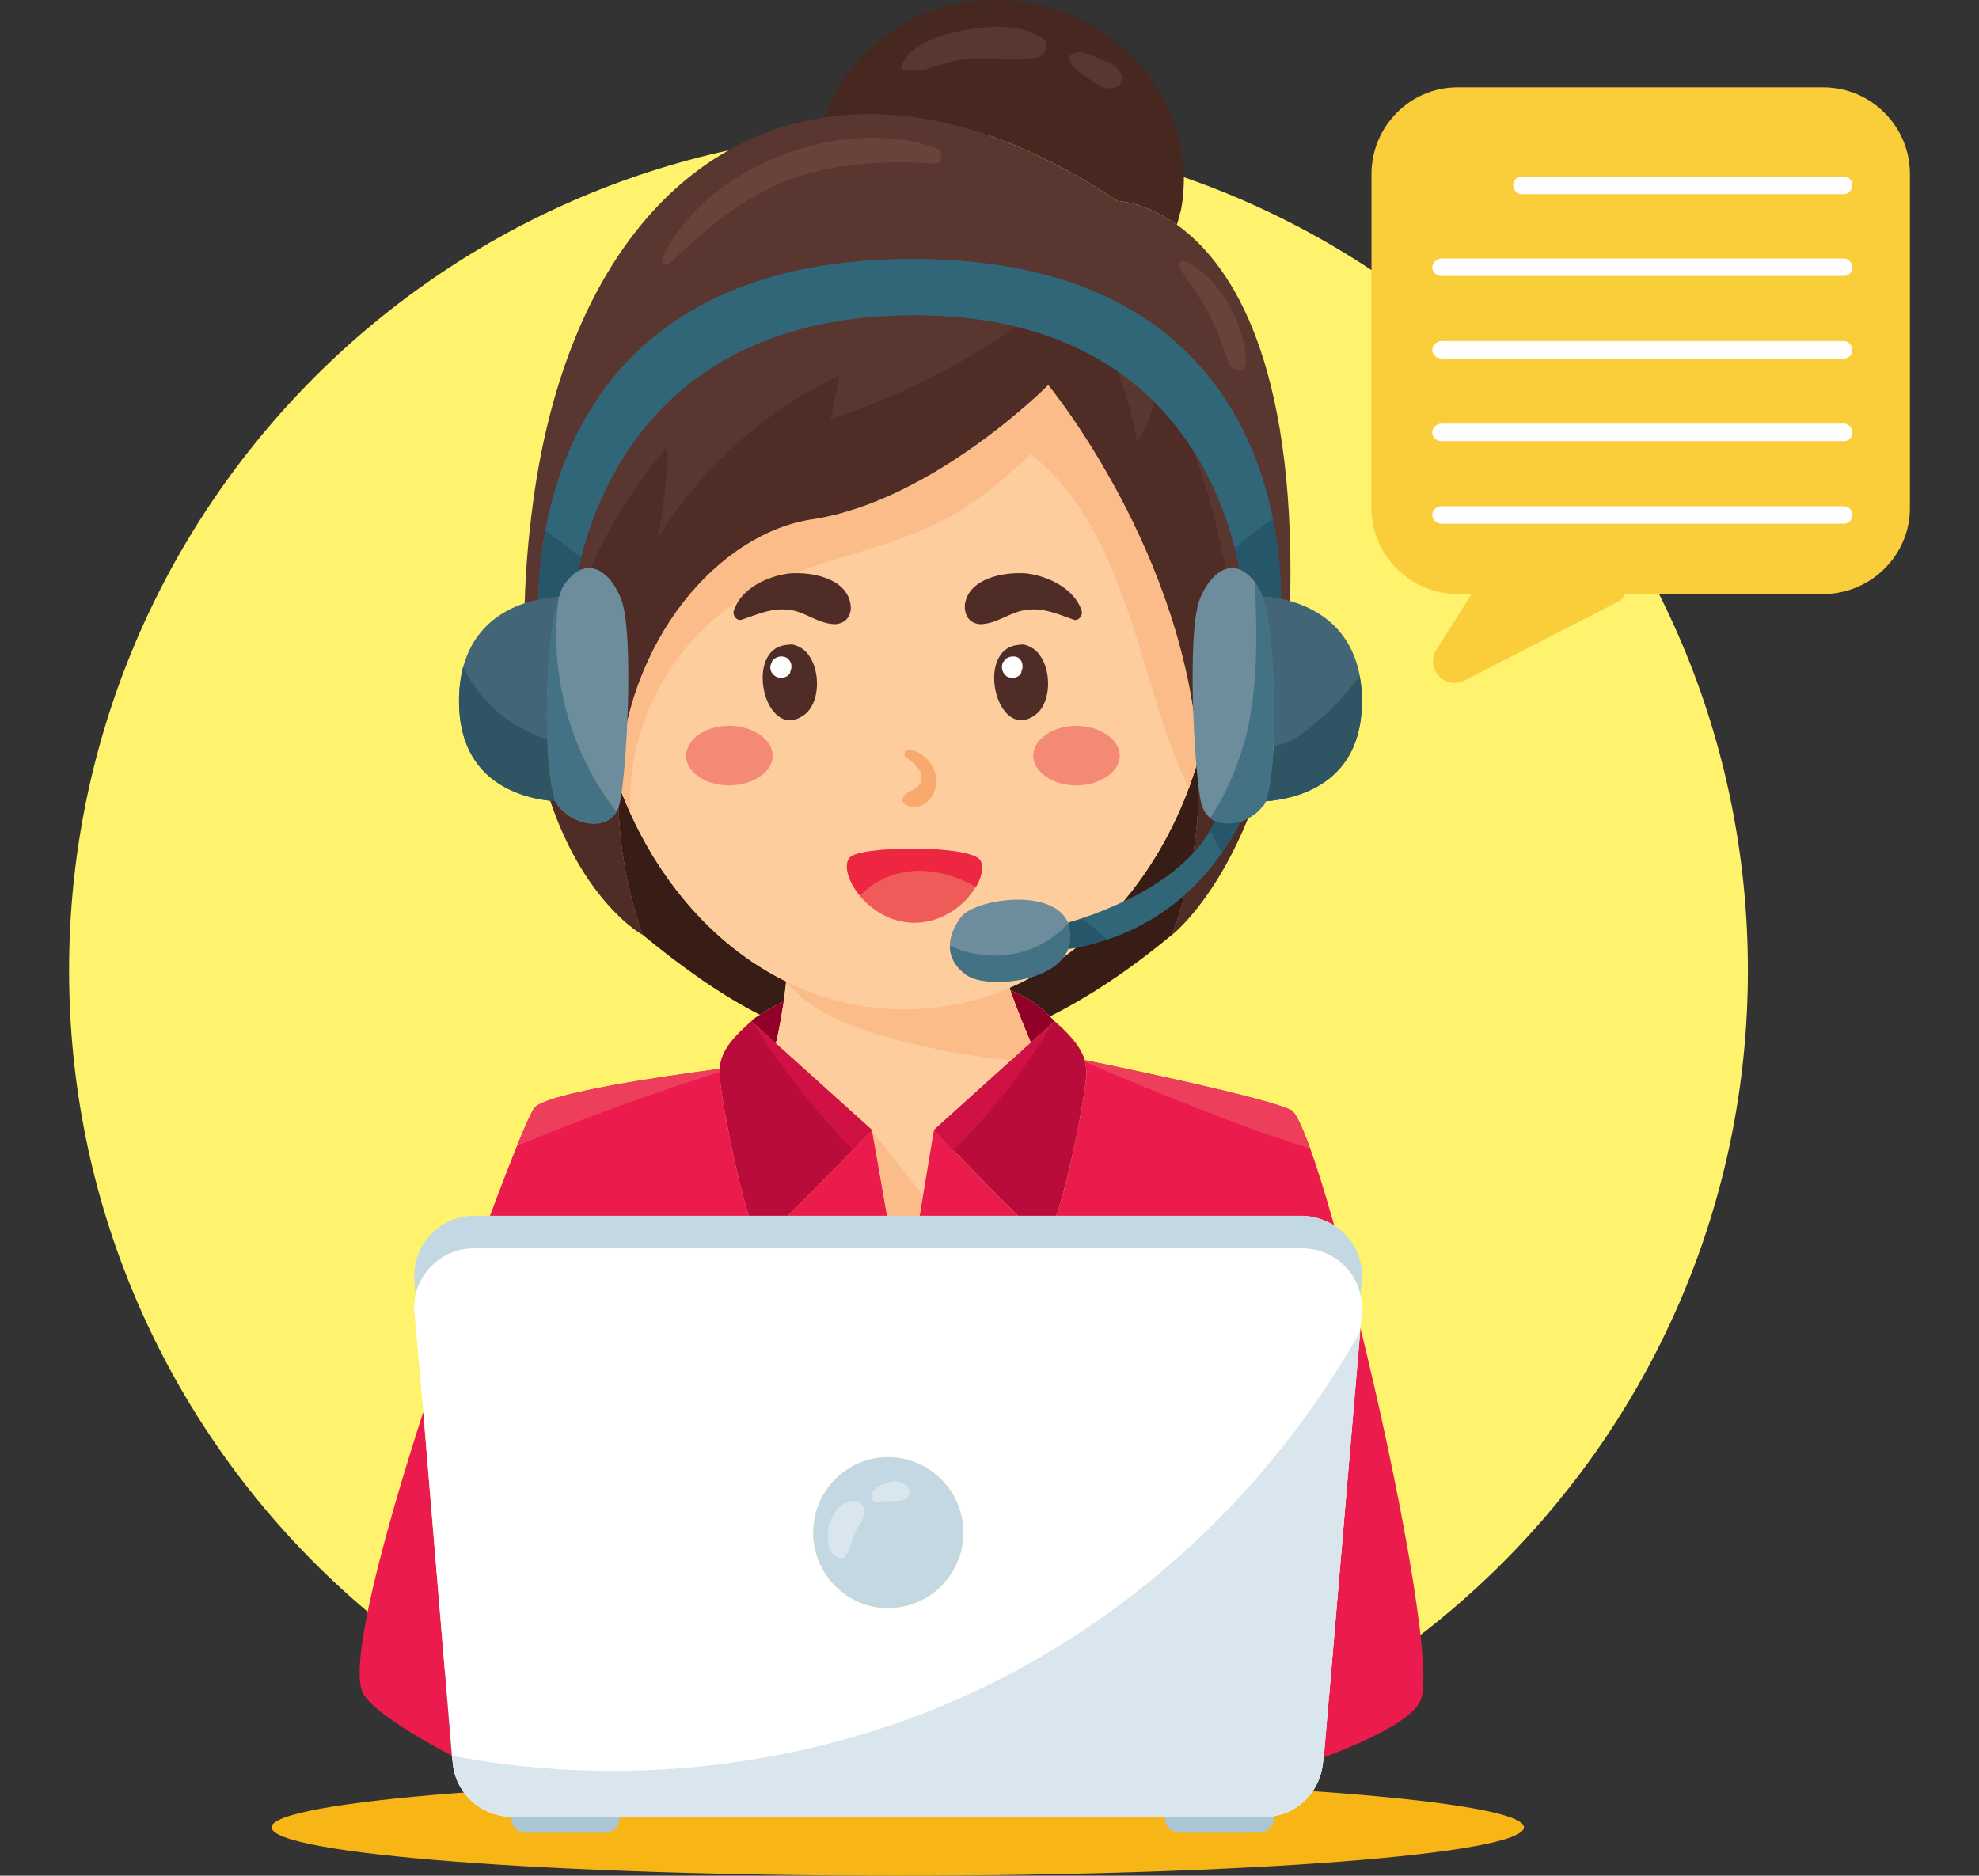 <?xml version="1.0" encoding="UTF-8"?>
<!DOCTYPE svg PUBLIC "-//W3C//DTD SVG 1.1//EN" "http://www.w3.org/Graphics/SVG/1.1/DTD/svg11.dtd">
<!-- Creator: CorelDRAW X7 -->
<svg xmlns="http://www.w3.org/2000/svg" xml:space="preserve" width="2.492in" height="2.362in" version="1.1" style="shape-rendering:geometricPrecision; text-rendering:geometricPrecision; image-rendering:optimizeQuality; fill-rule:evenodd; clip-rule:evenodd"
viewBox="0 0 2492 2362"
 xmlns:xlink="http://www.w3.org/1999/xlink">
 <rect x="0" y="0" width="2492" height="2362" fill="#333333" stroke="none"/>
 <defs>
  <style type="text/css">
   <![CDATA[
    .str0 {stroke:#FEFEFE;stroke-width:3}
    .fil29 {fill:#FEFEFE;fill-rule:nonzero}
    .fil28 {fill:#FACE3B;fill-rule:nonzero}
    .fil27 {fill:#265669;fill-rule:nonzero}
    .fil26 {fill:#2F5464;fill-rule:nonzero}
    .fil22 {fill:#316679;fill-rule:nonzero}
    .fil2 {fill:#381D16;fill-rule:nonzero}
    .fil23 {fill:#426677;fill-rule:nonzero}
    .fil25 {fill:#447285;fill-rule:nonzero}
    .fil7 {fill:#462821;fill-rule:nonzero}
    .fil12 {fill:#4F2D26;fill-rule:nonzero}
    .fil11 {fill:#59362F;fill-rule:nonzero}
    .fil13 {fill:#69423A;fill-rule:nonzero}
    .fil24 {fill:#6D8C9C;fill-rule:nonzero}
    .fil3 {fill:#900028;fill-rule:nonzero}
    .fil8 {fill:#AAC6D4;fill-rule:nonzero}
    .fil6 {fill:#BA0C3B;fill-rule:nonzero}
    .fil9 {fill:#C3D8E2;fill-rule:nonzero}
    .fil19 {fill:#CF1144;fill-rule:nonzero}
    .fil21 {fill:#DAE6ED;fill-rule:nonzero}
    .fil5 {fill:#EB1C4D;fill-rule:nonzero}
    .fil17 {fill:#ED2642;fill-rule:nonzero}
    .fil20 {fill:#ED3F5B;fill-rule:nonzero}
    .fil16 {fill:#EF5B59;fill-rule:nonzero}
    .fil18 {fill:#F48975;fill-rule:nonzero}
    .fil0 {fill:#F7B616;fill-rule:nonzero}
    .fil15 {fill:#F9A86E;fill-rule:nonzero}
    .fil14 {fill:#FBBC89;fill-rule:nonzero}
    .fil4 {fill:#FDCD9E;fill-rule:nonzero}
    .fil1 {fill:#FFF26D;fill-rule:nonzero}
    .fil10 {fill:white;fill-rule:nonzero}
   ]]>
  </style>
 </defs>
 <g id="Layer_x0020_1">
  <g id="_724764672">
   <g>
    <path class="fil0" d="M1919 2301c0,34 -353,61 -788,61 -436,0 -789,-27 -789,-61 0,-33 353,-61 789,-61 435,0 788,28 788,61z"/>
   </g>
   <g>
    <path class="fil1" d="M2201 1222c0,583 -473,1056 -1057,1056 -584,0 -1057,-473 -1057,-1056 0,-584 473,-1057 1057,-1057 584,0 1057,473 1057,1057z"/>
   </g>
   <g>
    <g>
     <path class="fil2" d="M990 1236c-94,-46 -170,-136 -211,-248 -2,59 7,122 30,189 52,43 101,77 148,101 9,-6 19,-12 30,-17 1,-8 2,-17 3,-25z"/>
    </g>
    <g>
     <path class="fil2" d="M1509 956c-39,134 -127,240 -238,288 1,1 1,2 1,3 20,8 37,19 50,33 50,-25 101,-59 154,-103 28,-75 36,-150 33,-221z"/>
    </g>
    <g>
     <path class="fil3" d="M987 1261c-11,5 -21,11 -30,17 -4,2 -8,5 -11,8l31 28c4,-16 7,-35 10,-53z"/>
    </g>
    <g>
     <path class="fil3" d="M1272 1247c9,25 18,47 26,66l30 -27c-2,-2 -4,-4 -6,-6 -13,-14 -30,-25 -50,-33z"/>
    </g>
    <g>
     <path class="fil4" d="M1298 1313c-8,-19 -17,-41 -26,-66 0,-1 0,-2 -1,-3 -41,18 -86,27 -132,27 -53,0 -103,-12 -149,-35 -1,8 -2,17 -3,25 -3,18 -6,37 -10,53l121 109 19 108 41 0 18 -108 122 -110z"/>
    </g>
    <g>
     <path class="fil5" d="M1330 1531l309 0c15,0 29,5 41,12 -23,-82 -44,-140 -54,-145 -30,-15 -196,-50 -260,-63 1,5 2,11 2,16 0,21 -20,128 -38,180z"/>
    </g>
    <g>
     <path class="fil5" d="M1713 1672l-46 541c61,-23 116,-50 123,-75 13,-47 -30,-275 -77,-466z"/>
    </g>
    <g>
     <path class="fil5" d="M456 2130c8,20 60,53 113,81l-36 -433c-51,158 -92,313 -77,352z"/>
    </g>
    <g>
     <path class="fil5" d="M906 1351c0,-1 0,-3 0,-5 -68,9 -216,30 -233,49 -6,7 -28,61 -56,136l326 0c-17,-52 -37,-159 -37,-180z"/>
    </g>
    <g>
     <path class="fil5" d="M1176 1423l-18 108 124 0c-41,-40 -106,-108 -106,-108z"/>
    </g>
    <g>
     <path class="fil5" d="M992 1531l125 0 -19 -108c0,0 -65,68 -106,108z"/>
    </g>
    <g>
     <path class="fil6" d="M943 1531l49 0c41,-40 106,-108 106,-108l-121 -109 -31 -28c-20,18 -38,35 -40,60 0,2 0,4 0,5 0,21 20,128 37,180z"/>
    </g>
    <g>
     <path class="fil6" d="M1176 1423c0,0 65,68 106,108l48 0c18,-52 38,-159 38,-180 0,-5 -1,-11 -2,-16 -6,-19 -21,-34 -38,-49l-30 27 -122 110z"/>
    </g>
    <g>
     <path class="fil7" d="M1407 253c0,0 34,1 75,30 2,-6 3,-12 5,-18 23,-120 -61,-236 -187,-261 -115,-22 -226,41 -262,144 110,-17 236,16 369,105z"/>
    </g>
    <g>
     <path class="fil8" d="M644 2288l0 2c0,10 8,18 18,18l100 0c10,0 18,-8 18,-18l0 -2 -135 0c0,0 -1,0 -1,0z"/>
    </g>
    <g>
     <path class="fil8" d="M1467 2288l0 2c0,10 9,18 19,18l99 0c10,0 19,-8 19,-18l0 -3c-4,1 -9,1 -13,1l-124 0z"/>
    </g>
    <g>
     <path class="fil9" d="M597 1572l1042 0c37,0 67,25 74,59l2 -18c2,-29 -12,-55 -35,-70 -12,-7 -26,-12 -41,-12l-309 0 -48 0 -124 0 -41 0 -125 0 -49 0 -326 0 -20 0c-44,0 -79,38 -75,82l1 18c8,-34 38,-59 74,-59z"/>
    </g>
    <g>
     <g>
      <path class="fil10" d="M1715 1654c0,-8 0,-16 -2,-23 -7,-34 -37,-59 -74,-59l-1042 0c-36,0 -66,25 -74,59 -1,7 -2,15 -1,23l11 124 36 433 1 8c3,39 35,68 74,69 0,0 1,0 1,0l135 0 687 0 124 0c4,0 9,0 13,-1 33,-5 59,-33 62,-68l1 -6 46 -541 2 -18zm-597 181l0 0c53,0 95,43 95,95 0,52 -42,95 -95,95 -52,0 -94,-43 -94,-95 0,-52 42,-95 94,-95z"/>
     </g>
    </g>
    <g>
     <path class="fil9" d="M1118 2025c53,0 95,-43 95,-95 0,-52 -42,-95 -95,-95 -52,0 -94,43 -94,95 0,52 42,95 94,95z"/>
    </g>
    <g>
     <path class="fil4" d="M1139 1271c46,0 91,-9 132,-27 111,-48 199,-154 238,-288 -14,-259 -189,-471 -189,-471 0,0 -145,146 -297,169 -116,17 -236,150 -244,334 41,112 117,202 211,248 46,23 96,35 149,35z"/>
    </g>
    <g>
     <path class="fil11" d="M779 988c8,-184 128,-317 244,-334 152,-23 297,-169 297,-169 0,0 175,212 189,471 3,71 -5,146 -33,221 0,0 148,-116 149,-456 0,-281 -80,-393 -143,-438 -41,-29 -75,-30 -75,-30 -133,-89 -259,-122 -369,-105 -188,28 -327,200 -366,479 -61,442 137,550 137,550 -23,-67 -32,-130 -30,-189z"/>
    </g>
    <path class="fil12" d="M1456 487c-2,25 -10,48 -24,69 -13,-71 -41,-139 -83,-198 -89,76 -192,133 -303,170 4,-19 8,-37 11,-55 -94,44 -174,116 -229,205 8,-38 12,-77 12,-115 -82,95 -134,216 -144,341 -1,10 -6,24 -16,23 -3,0 -6,-2 -8,-4 34,198 137,254 137,254 -23,-67 -32,-130 -30,-189 8,-184 128,-317 244,-334 152,-23 297,-169 297,-169 0,0 175,212 189,471 3,71 -5,146 -33,221 0,0 85,-66 126,-245 -64,-139 -50,-321 -146,-445z"/>
    <path class="fil13" d="M1178 186c-119,-41 -289,22 -344,139 -2,5 4,11 9,7 45,-43 90,-82 149,-105 59,-22 121,-25 184,-21 12,1 13,-16 2,-20z"/>
    <path class="fil13" d="M1492 329c-4,-2 -9,2 -7,7 10,18 24,34 34,53 13,22 20,46 29,70 4,10 22,10 21,-3 -1,-46 -33,-108 -77,-127z"/>
    <path class="fil14" d="M1320 485c0,0 -145,146 -297,169 -116,17 -236,150 -244,334 5,12 9,24 15,35 -6,-107 51,-215 143,-271 83,-50 186,-57 269,-107 34,-20 63,-47 92,-73 61,48 96,121 121,194 26,74 42,150 75,220 1,2 2,5 3,7 4,-12 8,-25 12,-37 -14,-259 -189,-471 -189,-471z"/>
    <path class="fil12" d="M1071 761c-5,-33 -49,-41 -76,-39 -28,3 -62,19 -71,47 -2,7 5,14 11,11 21,-7 37,-15 60,-12 20,3 36,18 57,18 14,-1 21,-12 19,-25z"/>
    <g>
     <path class="fil12" d="M1005 814c-4,-2 -8,-3 -13,-2 -57,3 -29,125 21,88 24,-18 20,-74 -8,-86z"/>
     <path class="fil10" d="M990 828c-6,-3 -14,-1 -18,5 0,0 0,1 0,1 -4,6 -2,14 5,18 5,3 15,2 18,-5 0,0 0,0 0,-1 3,-6 2,-14 -5,-18z"/>
    </g>
    <path class="fil12" d="M1215 761c5,-33 49,-41 77,-39 27,3 61,19 70,47 2,7 -5,14 -11,11 -20,-7 -37,-15 -59,-12 -21,3 -37,18 -58,18 -14,-1 -20,-12 -19,-25z"/>
    <g>
     <path class="fil12" d="M1296 814c-4,-2 -8,-3 -12,-2 -58,3 -29,125 20,88 24,-18 20,-74 -8,-86z"/>
     <path class="fil10" d="M1282 828c-6,-3 -15,-1 -18,5 0,0 -1,1 -1,1 -3,6 -1,14 5,18 6,3 15,2 18,-5 0,0 0,0 0,-1 3,-6 2,-14 -4,-18z"/>
    </g>
    <path class="fil15" d="M1144 944c-4,-1 -7,6 -4,9 9,7 17,12 20,23 3,12 -8,18 -17,22 -6,3 -10,12 -2,16 19,9 38,-10 38,-29 1,-19 -15,-39 -35,-41z"/>
    <path class="fil16" d="M1070 1080c12,-15 151,-16 164,3 13,19 -24,79 -83,79 -58,0 -97,-63 -81,-82z"/>
    <path class="fil17" d="M1234 1083c-13,-19 -152,-18 -164,-3 -8,9 -2,30 13,48 21,-23 54,-34 85,-31 22,2 42,9 61,20 8,-14 10,-27 5,-34z"/>
    <path class="fil18" d="M1410 952c0,20 -25,37 -55,37 -29,0 -54,-17 -54,-37 0,-21 25,-38 54,-38 30,0 55,17 55,38z"/>
    <path class="fil18" d="M973 952c0,20 -25,37 -55,37 -30,0 -54,-17 -54,-37 0,-21 24,-38 54,-38 30,0 55,17 55,38z"/>
    <path class="fil14" d="M1274 1335l24 -22c-8,-19 -17,-41 -26,-66 0,-1 0,-2 -1,-3 -41,18 -86,27 -132,27 -53,0 -103,-12 -149,-35 0,0 0,0 0,0 13,17 31,30 49,40 32,17 68,28 104,37 42,10 87,19 131,22z"/>
    <path class="fil14" d="M1117 1531l41 0 4 -25c-20,-27 -41,-54 -63,-80l18 105z"/>
    <path class="fil19" d="M1298 1313l-122 110c0,0 10,10 24,26 49,-48 91,-102 126,-161l-28 25z"/>
    <path class="fil19" d="M947 1287c33,51 69,99 110,143 5,6 11,12 17,18 14,-15 24,-25 24,-25l-121 -109 -30 -27z"/>
    <path class="fil20" d="M651 1443c84,-35 169,-66 255,-93 0,-2 0,-3 0,-4 -68,9 -216,30 -233,49 -3,4 -11,21 -22,48z"/>
    <path class="fil20" d="M1626 1398c-30,-15 -196,-50 -260,-63 0,1 0,1 0,2 62,27 124,52 187,76 32,12 64,23 96,33 -10,-28 -18,-45 -23,-48z"/>
    <path class="fil11" d="M1311 47c-29,-18 -65,-14 -97,-9 -25,4 -72,19 -79,46 0,2 1,4 3,4 20,6 46,-8 67,-12 33,-6 66,1 99,-3 13,-2 20,-18 7,-26z"/>
    <path class="fil11" d="M1413 96c-5,-14 -18,-18 -31,-23 -9,-4 -23,-11 -32,-5 -2,1 -4,3 -3,5 1,12 13,18 21,24 11,8 23,18 36,13 6,-1 11,-8 9,-14z"/>
    <path class="fil21" d="M1266 2111c-212,110 -462,145 -697,100l1 8c3,39 35,68 74,69 0,0 1,0 1,0l135 0 687 0 124 0c4,0 9,0 13,-1 33,-5 59,-33 62,-68l1 -6 46 -537c-103,184 -260,338 -447,435z"/>
    <path class="fil21" d="M1075 1890c-17,1 -26,15 -31,30 -3,13 -3,34 10,41 3,2 9,2 11,-2 6,-7 7,-16 10,-25 3,-10 11,-16 13,-27 2,-8 -3,-17 -13,-17z"/>
    <path class="fil21" d="M1144 1874c-6,-9 -16,-10 -26,-7 -7,2 -17,6 -20,14 -1,3 -1,9 4,10 6,1 11,-1 17,-1 7,0 15,2 22,-3 4,-3 6,-9 3,-13z"/>
   </g>
   <g>
    <g>
     <path class="fil22" d="M1585 740c2,3 3,7 5,11 5,0 13,1 23,3 0,-90 -26,-428 -464,-428 -439,0 -470,339 -471,429 11,-3 20,-3 26,-4 1,-4 3,-8 4,-11 6,-10 13,-17 20,-21 20,-96 101,-322 423,-322 312,0 390,218 410,320 8,3 17,11 24,23z"/>
    </g>
    <g>
     <path class="fil23" d="M704 751c-6,1 -15,1 -26,4 -39,8 -100,36 -100,128 0,105 83,123 121,126 -16,-42 -13,-205 5,-258z"/>
    </g>
    <g>
     <path class="fil24" d="M708 740c-1,3 -3,7 -4,11 -18,53 -21,216 -5,258 2,2 3,5 4,6 22,27 68,33 77,-2 9,-35 19,-217 2,-259 -13,-32 -34,-46 -54,-35 -7,4 -14,11 -20,21z"/>
    </g>
    <g>
     <path class="fil22" d="M1530 1034c-34,73 -129,111 -185,128 0,2 1,3 1,5 3,11 2,20 -1,28 129,-20 191,-109 217,-160 -11,3 -23,3 -32,-1z"/>
    </g>
    <g>
     <path class="fil23" d="M1715 883c0,-94 -64,-121 -102,-129 -10,-2 -18,-3 -23,-3 17,53 20,216 4,258 38,-3 121,-21 121,-126z"/>
    </g>
    <g>
     <path class="fil24" d="M1590 751c-2,-4 -3,-8 -5,-11 -7,-12 -16,-20 -24,-23 -19,-7 -38,8 -50,37 -17,42 -7,224 2,259 3,10 9,17 17,21 9,4 21,4 32,1 10,-4 21,-10 28,-20 2,-1 3,-4 4,-6 16,-42 13,-205 -4,-258z"/>
    </g>
    <g>
     <path class="fil24" d="M1346 1167c0,-2 -1,-3 -1,-5 -19,-45 -118,-30 -135,-7 -18,24 -21,52 6,72 22,18 112,12 129,-32 3,-8 4,-17 1,-28z"/>
    </g>
    <g>
     <path class="fil25" d="M776 1022c-59,-76 -86,-177 -72,-272 0,0 0,1 0,1 -18,53 -21,216 -5,258 2,2 3,5 4,6 20,24 59,31 73,7z"/>
    </g>
    <g>
     <path class="fil25" d="M1585 740c-1,-2 -3,-5 -5,-7 3,60 4,122 -8,181 -9,41 -25,81 -48,116 2,1 4,3 6,4 9,4 21,4 32,1 10,-4 21,-10 28,-20 2,-1 3,-4 4,-6 16,-42 13,-205 -4,-258 -2,-4 -3,-8 -5,-11z"/>
    </g>
    <path class="fil26" d="M1646 919c-12,10 -27,19 -42,20 -2,30 -5,56 -10,70 38,-3 121,-21 121,-126 0,-12 -1,-22 -3,-32 -18,25 -41,49 -66,68z"/>
    <path class="fil26" d="M583 840c-3,13 -5,27 -5,43 0,105 83,123 121,126 -5,-15 -9,-44 -10,-78 -21,-7 -42,-17 -59,-32 -20,-16 -35,-36 -47,-59z"/>
    <g>
     <path class="fil25" d="M1286 1199c-30,8 -62,5 -90,-8 0,13 6,26 20,36 22,18 112,12 129,-32 3,-8 4,-17 1,-28 0,-1 0,-2 -1,-4 -16,17 -36,30 -59,36z"/>
    </g>
    <path class="fil27" d="M1524 1046c4,9 9,18 15,27 10,-14 17,-27 23,-38 -11,3 -23,3 -32,-1 -2,4 -4,8 -6,12z"/>
    <path class="fil27" d="M1394 1183c-10,-9 -20,-18 -32,-26 -6,2 -12,3 -17,5 0,2 1,3 1,5 3,11 2,20 -1,28 18,-2 34,-7 49,-12z"/>
    <path class="fil27" d="M1561 717c8,3 17,11 24,23 2,3 3,7 5,11 5,0 13,1 23,3 0,-22 -2,-58 -10,-101 -17,12 -33,24 -48,37 2,10 4,19 6,27z"/>
    <path class="fil27" d="M687 668c-7,37 -9,67 -9,87 11,-3 20,-3 26,-4 1,-4 3,-8 4,-11 6,-10 13,-17 20,-21 1,-5 2,-11 4,-17 -15,-11 -30,-23 -45,-34z"/>
   </g>
   <g>
    <path class="fil28" d="M2296 110l-461 0c-59,0 -108,49 -108,109l0 421c0,59 49,108 108,108l18 0 -44 70c-15,24 10,51 35,39l191 -98c5,-2 9,-6 11,-11l250 0c60,0 109,-49 109,-108l0 -421c0,-60 -49,-109 -109,-109z"/>
    <g>
     <path class="fil29 str0" d="M2322 243l-406 0c-5,0 -9,-5 -9,-10 0,-5 4,-9 9,-9l406 0c5,0 9,4 9,9 0,5 -4,10 -9,10z"/>
    </g>
    <g>
     <path class="fil29 str0" d="M2322 346l-507 0c-5,0 -10,-4 -10,-9 0,-5 5,-10 10,-10l507 0c5,0 9,5 9,10 0,5 -4,9 -9,9z"/>
    </g>
    <g>
     <path class="fil29 str0" d="M2322 450l-507 0c-5,0 -10,-4 -10,-9 0,-5 5,-10 10,-10l507 0c5,0 9,5 9,10 0,5 -4,9 -9,9z"/>
    </g>
    <g>
     <path class="fil29 str0" d="M2322 554l-507 0c-5,0 -10,-4 -10,-9 0,-6 5,-10 10,-10l507 0c5,0 9,4 9,10 0,5 -4,9 -9,9z"/>
    </g>
    <g>
     <path class="fil29 str0" d="M2322 658l-507 0c-5,0 -10,-4 -10,-10 0,-5 5,-9 10,-9l507 0c5,0 9,4 9,9 0,6 -4,10 -9,10z"/>
    </g>
   </g>
  </g>
 </g>
</svg>
